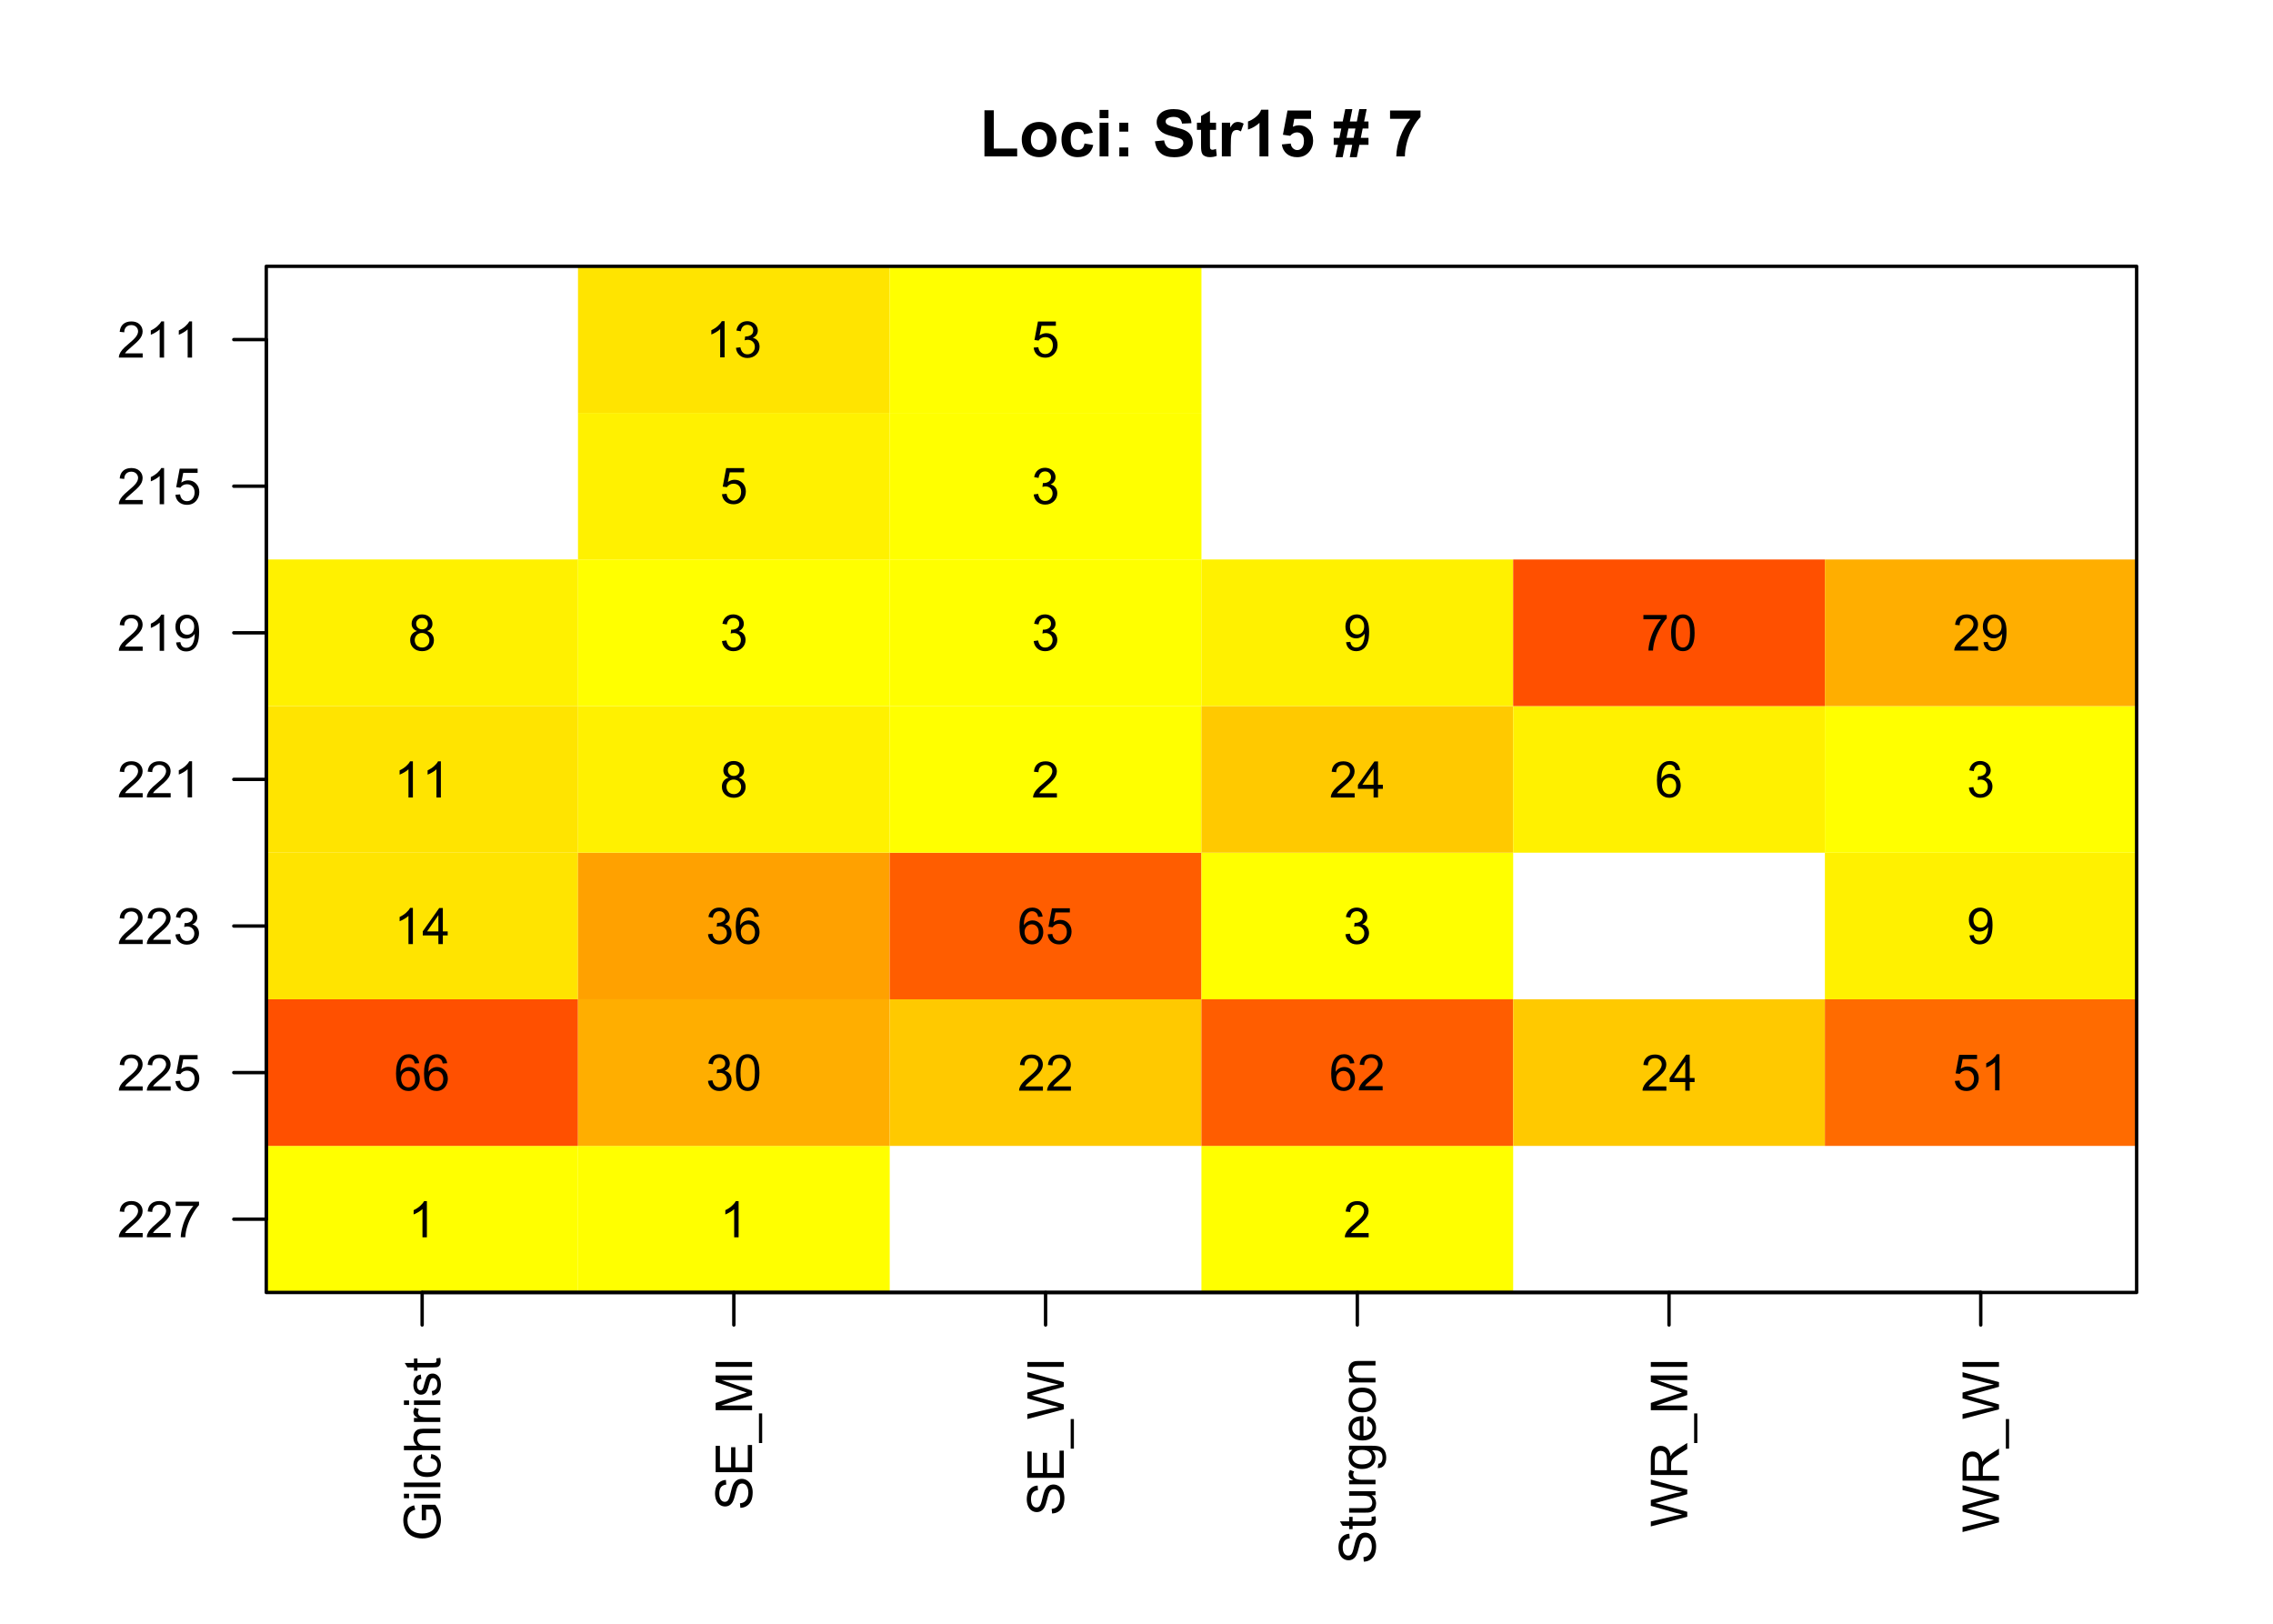 <?xml version="1.0" encoding="UTF-8"?>
<svg xmlns="http://www.w3.org/2000/svg" xmlns:xlink="http://www.w3.org/1999/xlink" width="504pt" height="360pt" viewBox="0 0 504 360" version="1.1">
<defs>
<g>
<symbol overflow="visible" id="glyph0-0">
<path style="stroke:none;" d="M 1.801 0 L 1.801 -9 L 9 -9 L 9 0 Z M 2.023 -0.227 L 8.773 -0.227 L 8.773 -8.773 L 2.023 -8.773 Z M 2.023 -0.227 "/>
</symbol>
<symbol overflow="visible" id="glyph0-1">
<path style="stroke:none;" d="M 1.105 0 L 1.105 -10.223 L 3.184 -10.223 L 3.184 -1.738 L 8.359 -1.738 L 8.359 0 Z M 1.105 0 "/>
</symbol>
<symbol overflow="visible" id="glyph0-2">
<path style="stroke:none;" d="M 0.578 -3.84 C 0.574 -4.492 0.734 -5.129 1.062 -5.742 C 1.383 -6.355 1.84 -6.824 2.434 -7.148 C 3.023 -7.473 3.688 -7.633 4.422 -7.637 C 5.551 -7.633 6.477 -7.266 7.199 -6.535 C 7.918 -5.797 8.277 -4.871 8.281 -3.754 C 8.277 -2.621 7.914 -1.684 7.188 -0.945 C 6.457 -0.203 5.539 0.164 4.438 0.168 C 3.75 0.164 3.098 0.012 2.477 -0.293 C 1.855 -0.602 1.383 -1.055 1.062 -1.652 C 0.734 -2.25 0.574 -2.977 0.578 -3.84 Z M 2.602 -3.734 C 2.602 -2.988 2.777 -2.422 3.129 -2.031 C 3.48 -1.637 3.914 -1.441 4.43 -1.441 C 4.945 -1.441 5.375 -1.637 5.727 -2.031 C 6.07 -2.422 6.246 -2.992 6.25 -3.746 C 6.246 -4.473 6.07 -5.035 5.727 -5.434 C 5.375 -5.824 4.945 -6.023 4.43 -6.027 C 3.914 -6.023 3.48 -5.824 3.129 -5.434 C 2.777 -5.035 2.602 -4.469 2.602 -3.734 Z M 2.602 -3.734 "/>
</symbol>
<symbol overflow="visible" id="glyph0-3">
<path style="stroke:none;" d="M 7.543 -5.258 L 5.598 -4.906 C 5.527 -5.293 5.379 -5.586 5.148 -5.785 C 4.914 -5.98 4.613 -6.082 4.246 -6.082 C 3.75 -6.082 3.355 -5.91 3.066 -5.57 C 2.77 -5.23 2.625 -4.664 2.629 -3.867 C 2.625 -2.98 2.773 -2.352 3.074 -1.988 C 3.371 -1.621 3.77 -1.441 4.273 -1.441 C 4.645 -1.441 4.953 -1.547 5.195 -1.762 C 5.434 -1.973 5.602 -2.34 5.703 -2.863 L 7.645 -2.531 C 7.438 -1.641 7.051 -0.965 6.48 -0.512 C 5.91 -0.059 5.145 0.164 4.184 0.168 C 3.09 0.164 2.219 -0.176 1.57 -0.863 C 0.922 -1.551 0.598 -2.508 0.598 -3.727 C 0.598 -4.957 0.922 -5.914 1.574 -6.605 C 2.223 -7.289 3.105 -7.633 4.219 -7.637 C 5.125 -7.633 5.848 -7.438 6.387 -7.047 C 6.922 -6.652 7.305 -6.055 7.543 -5.258 Z M 7.543 -5.258 "/>
</symbol>
<symbol overflow="visible" id="glyph0-4">
<path style="stroke:none;" d="M 1.035 -8.48 L 1.035 -10.309 L 3.008 -10.309 L 3.008 -8.48 Z M 1.035 0 L 1.035 -7.469 L 3.008 -7.469 L 3.008 0 Z M 1.035 0 "/>
</symbol>
<symbol overflow="visible" id="glyph0-5">
<path style="stroke:none;" d="M 1.414 -5.492 L 1.414 -7.469 L 3.391 -7.469 L 3.391 -5.492 Z M 1.414 0 L 1.414 -1.977 L 3.391 -1.977 L 3.391 0 Z M 1.414 0 "/>
</symbol>
<symbol overflow="visible" id="glyph0-6">
<path style="stroke:none;" d=""/>
</symbol>
<symbol overflow="visible" id="glyph0-7">
<path style="stroke:none;" d="M 0.52 -3.355 L 2.547 -3.551 C 2.664 -2.871 2.91 -2.371 3.285 -2.051 C 3.656 -1.73 4.16 -1.57 4.797 -1.574 C 5.465 -1.57 5.969 -1.711 6.309 -2 C 6.648 -2.281 6.82 -2.613 6.82 -2.996 C 6.82 -3.234 6.746 -3.441 6.605 -3.617 C 6.457 -3.785 6.207 -3.934 5.855 -4.062 C 5.609 -4.145 5.055 -4.297 4.191 -4.516 C 3.07 -4.789 2.289 -5.129 1.844 -5.535 C 1.207 -6.098 0.891 -6.789 0.895 -7.609 C 0.891 -8.129 1.039 -8.617 1.34 -9.078 C 1.633 -9.531 2.062 -9.883 2.625 -10.125 C 3.184 -10.363 3.859 -10.48 4.656 -10.484 C 5.945 -10.48 6.918 -10.199 7.574 -9.633 C 8.227 -9.062 8.57 -8.305 8.605 -7.363 L 6.523 -7.27 C 6.43 -7.797 6.238 -8.18 5.949 -8.414 C 5.652 -8.645 5.215 -8.758 4.633 -8.762 C 4.027 -8.758 3.555 -8.633 3.215 -8.387 C 2.992 -8.223 2.883 -8.012 2.883 -7.75 C 2.883 -7.504 2.984 -7.293 3.191 -7.121 C 3.453 -6.898 4.09 -6.672 5.105 -6.434 C 6.113 -6.191 6.863 -5.941 7.352 -5.691 C 7.832 -5.434 8.211 -5.086 8.488 -4.645 C 8.762 -4.199 8.898 -3.652 8.902 -3.004 C 8.898 -2.41 8.734 -1.855 8.41 -1.344 C 8.078 -0.824 7.613 -0.441 7.016 -0.191 C 6.414 0.059 5.668 0.18 4.773 0.184 C 3.469 0.18 2.469 -0.117 1.77 -0.719 C 1.07 -1.32 0.652 -2.199 0.52 -3.355 Z M 0.52 -3.355 "/>
</symbol>
<symbol overflow="visible" id="glyph0-8">
<path style="stroke:none;" d="M 4.457 -7.469 L 4.457 -5.891 L 3.109 -5.891 L 3.109 -2.883 C 3.105 -2.273 3.117 -1.918 3.145 -1.816 C 3.168 -1.715 3.227 -1.629 3.32 -1.566 C 3.41 -1.496 3.523 -1.465 3.656 -1.469 C 3.836 -1.465 4.098 -1.527 4.449 -1.66 L 4.621 -0.125 C 4.156 0.07 3.637 0.164 3.059 0.168 C 2.699 0.164 2.375 0.105 2.094 -0.012 C 1.805 -0.129 1.598 -0.281 1.465 -0.473 C 1.332 -0.66 1.238 -0.918 1.188 -1.246 C 1.145 -1.473 1.125 -1.938 1.125 -2.637 L 1.125 -5.891 L 0.219 -5.891 L 0.219 -7.469 L 1.125 -7.469 L 1.125 -8.949 L 3.109 -10.105 L 3.109 -7.469 Z M 4.457 -7.469 "/>
</symbol>
<symbol overflow="visible" id="glyph0-9">
<path style="stroke:none;" d="M 2.926 0 L 0.949 0 L 0.949 -7.469 L 2.785 -7.469 L 2.785 -6.406 C 3.094 -6.902 3.375 -7.234 3.629 -7.395 C 3.879 -7.555 4.164 -7.633 4.484 -7.637 C 4.93 -7.633 5.363 -7.508 5.785 -7.262 L 5.176 -5.539 C 4.84 -5.75 4.531 -5.859 4.246 -5.863 C 3.969 -5.859 3.734 -5.781 3.543 -5.633 C 3.348 -5.477 3.195 -5.203 3.09 -4.809 C 2.977 -4.406 2.922 -3.57 2.926 -2.305 Z M 2.926 0 "/>
</symbol>
<symbol overflow="visible" id="glyph0-10">
<path style="stroke:none;" d="M 5.668 0 L 3.691 0 L 3.691 -7.445 C 2.969 -6.77 2.117 -6.27 1.141 -5.949 L 1.141 -7.742 C 1.652 -7.906 2.211 -8.227 2.82 -8.699 C 3.422 -9.168 3.836 -9.719 4.062 -10.352 L 5.668 -10.352 Z M 5.668 0 "/>
</symbol>
<symbol overflow="visible" id="glyph0-11">
<path style="stroke:none;" d="M 0.641 -2.652 L 2.609 -2.855 C 2.66 -2.406 2.828 -2.055 3.105 -1.797 C 3.383 -1.535 3.699 -1.406 4.062 -1.406 C 4.473 -1.406 4.824 -1.57 5.109 -1.906 C 5.395 -2.238 5.535 -2.746 5.539 -3.426 C 5.535 -4.055 5.395 -4.527 5.113 -4.848 C 4.828 -5.16 4.461 -5.32 4.008 -5.324 C 3.438 -5.32 2.926 -5.07 2.48 -4.57 L 0.879 -4.801 L 1.891 -10.168 L 7.117 -10.168 L 7.117 -8.316 L 3.391 -8.316 L 3.078 -6.566 C 3.516 -6.785 3.969 -6.895 4.43 -6.898 C 5.305 -6.895 6.047 -6.578 6.66 -5.941 C 7.266 -5.301 7.57 -4.473 7.574 -3.461 C 7.57 -2.609 7.324 -1.852 6.836 -1.188 C 6.16 -0.277 5.23 0.176 4.043 0.176 C 3.09 0.176 2.312 -0.078 1.715 -0.59 C 1.113 -1.098 0.754 -1.785 0.641 -2.652 Z M 0.641 -2.652 "/>
</symbol>
<symbol overflow="visible" id="glyph0-12">
<path style="stroke:none;" d="M 1.082 -2.566 L 0.125 -2.566 L 0.125 -4.113 L 1.391 -4.113 L 1.812 -6.188 L 0.125 -6.188 L 0.125 -7.742 L 2.129 -7.742 L 2.688 -10.484 L 4.262 -10.484 L 3.707 -7.742 L 5.258 -7.742 L 5.801 -10.484 L 7.434 -10.484 L 6.871 -7.742 L 7.84 -7.742 L 7.84 -6.188 L 6.555 -6.188 L 6.133 -4.113 L 7.84 -4.113 L 7.84 -2.566 L 5.816 -2.566 L 5.258 0.176 L 3.691 0.176 L 4.234 -2.566 L 2.672 -2.566 L 2.117 0.176 L 0.527 0.176 Z M 3.395 -6.188 L 2.98 -4.113 L 4.543 -4.113 L 4.949 -6.188 Z M 3.395 -6.188 "/>
</symbol>
<symbol overflow="visible" id="glyph0-13">
<path style="stroke:none;" d="M 0.613 -8.332 L 0.613 -10.168 L 7.367 -10.168 L 7.367 -8.734 C 6.805 -8.184 6.238 -7.395 5.664 -6.371 C 5.086 -5.34 4.648 -4.25 4.348 -3.098 C 4.043 -1.938 3.895 -0.906 3.902 0 L 1.996 0 C 2.027 -1.422 2.32 -2.875 2.879 -4.359 C 3.43 -5.84 4.172 -7.164 5.105 -8.332 Z M 0.613 -8.332 "/>
</symbol>
<symbol overflow="visible" id="glyph1-0">
<path style="stroke:none;" d="M 0 -1.41 L -7.051 -1.41 L -7.051 -7.051 L 0 -7.051 Z M -0.176 -1.586 L -0.176 -6.875 L -6.875 -6.875 L -6.875 -1.586 Z M -0.176 -1.586 "/>
</symbol>
<symbol overflow="visible" id="glyph1-1">
<path style="stroke:none;" d="M -3.168 -4.648 L -4.113 -4.648 L -4.121 -8.07 L -1.125 -8.07 C -0.703 -7.539 -0.387 -6.996 -0.18 -6.441 C 0.031 -5.879 0.133 -5.309 0.137 -4.727 C 0.133 -3.93 -0.031 -3.207 -0.371 -2.562 C -0.707 -1.91 -1.199 -1.422 -1.844 -1.094 C -2.484 -0.762 -3.203 -0.598 -4 -0.602 C -4.781 -0.598 -5.516 -0.762 -6.199 -1.094 C -6.879 -1.418 -7.383 -1.891 -7.715 -2.512 C -8.043 -3.125 -8.207 -3.836 -8.211 -4.645 C -8.207 -5.227 -8.113 -5.754 -7.926 -6.227 C -7.734 -6.695 -7.473 -7.066 -7.137 -7.336 C -6.801 -7.602 -6.359 -7.805 -5.816 -7.949 L -5.551 -6.984 C -5.957 -6.859 -6.281 -6.707 -6.52 -6.531 C -6.754 -6.348 -6.941 -6.09 -7.086 -5.762 C -7.223 -5.426 -7.293 -5.055 -7.297 -4.648 C -7.293 -4.156 -7.219 -3.734 -7.074 -3.383 C -6.922 -3.023 -6.727 -2.738 -6.488 -2.52 C -6.242 -2.301 -5.977 -2.129 -5.691 -2.012 C -5.188 -1.801 -4.648 -1.699 -4.066 -1.703 C -3.344 -1.699 -2.738 -1.824 -2.258 -2.074 C -1.77 -2.32 -1.41 -2.68 -1.176 -3.156 C -0.938 -3.629 -0.82 -4.133 -0.824 -4.664 C -0.82 -5.125 -0.91 -5.574 -1.09 -6.02 C -1.27 -6.457 -1.461 -6.793 -1.664 -7.023 L -3.168 -7.023 Z M -3.168 -4.648 "/>
</symbol>
<symbol overflow="visible" id="glyph1-2">
<path style="stroke:none;" d="M -6.934 -0.75 L -8.074 -0.75 L -8.074 -1.742 L -6.934 -1.742 Z M 0 -0.75 L -5.848 -0.75 L -5.848 -1.742 L 0 -1.742 Z M 0 -0.75 "/>
</symbol>
<symbol overflow="visible" id="glyph1-3">
<path style="stroke:none;" d="M 0 -0.723 L -8.074 -0.723 L -8.074 -1.715 L 0 -1.715 Z M 0 -0.723 "/>
</symbol>
<symbol overflow="visible" id="glyph1-4">
<path style="stroke:none;" d="M -2.141 -4.559 L -2.016 -5.535 C -1.344 -5.426 -0.816 -5.152 -0.438 -4.715 C -0.059 -4.273 0.129 -3.734 0.133 -3.102 C 0.129 -2.297 -0.129 -1.652 -0.652 -1.168 C -1.172 -0.68 -1.922 -0.438 -2.902 -0.441 C -3.531 -0.438 -4.086 -0.543 -4.559 -0.754 C -5.031 -0.961 -5.387 -1.281 -5.625 -1.711 C -5.859 -2.137 -5.977 -2.602 -5.98 -3.105 C -5.977 -3.738 -5.816 -4.258 -5.5 -4.664 C -5.176 -5.066 -4.719 -5.324 -4.133 -5.441 L -3.98 -4.477 C -4.371 -4.383 -4.668 -4.219 -4.867 -3.988 C -5.066 -3.754 -5.168 -3.473 -5.168 -3.145 C -5.168 -2.641 -4.988 -2.234 -4.629 -1.926 C -4.27 -1.613 -3.703 -1.457 -2.93 -1.461 C -2.141 -1.457 -1.566 -1.609 -1.215 -1.91 C -0.855 -2.211 -0.68 -2.602 -0.684 -3.09 C -0.68 -3.473 -0.797 -3.797 -1.039 -4.062 C -1.273 -4.32 -1.641 -4.488 -2.141 -4.559 Z M -2.141 -4.559 "/>
</symbol>
<symbol overflow="visible" id="glyph1-5">
<path style="stroke:none;" d="M 0 -0.742 L -8.074 -0.742 L -8.074 -1.734 L -5.176 -1.734 C -5.707 -2.195 -5.977 -2.777 -5.98 -3.488 C -5.977 -3.918 -5.891 -4.293 -5.723 -4.613 C -5.551 -4.93 -5.316 -5.16 -5.016 -5.301 C -4.715 -5.438 -4.277 -5.508 -3.707 -5.508 L 0 -5.508 L 0 -4.516 L -3.707 -4.516 C -4.199 -4.512 -4.559 -4.402 -4.789 -4.191 C -5.012 -3.973 -5.125 -3.672 -5.129 -3.281 C -5.125 -2.988 -5.051 -2.711 -4.898 -2.453 C -4.746 -2.191 -4.539 -2.008 -4.277 -1.898 C -4.016 -1.789 -3.656 -1.734 -3.199 -1.734 L 0 -1.734 Z M 0 -0.742 "/>
</symbol>
<symbol overflow="visible" id="glyph1-6">
<path style="stroke:none;" d="M 0 -0.734 L -5.848 -0.734 L -5.848 -1.625 L -4.961 -1.625 C -5.375 -1.848 -5.648 -2.059 -5.781 -2.254 C -5.91 -2.445 -5.977 -2.656 -5.98 -2.891 C -5.977 -3.223 -5.871 -3.562 -5.66 -3.91 L -4.742 -3.57 C -4.883 -3.324 -4.957 -3.082 -4.957 -2.844 C -4.957 -2.621 -4.891 -2.426 -4.762 -2.258 C -4.629 -2.082 -4.449 -1.961 -4.219 -1.891 C -3.867 -1.777 -3.48 -1.723 -3.062 -1.723 L 0 -1.723 Z M 0 -0.734 "/>
</symbol>
<symbol overflow="visible" id="glyph1-7">
<path style="stroke:none;" d="M -1.746 -0.348 L -1.898 -1.328 C -1.508 -1.379 -1.207 -1.531 -0.996 -1.785 C -0.785 -2.035 -0.68 -2.387 -0.684 -2.844 C -0.68 -3.293 -0.773 -3.633 -0.961 -3.855 C -1.145 -4.074 -1.359 -4.184 -1.613 -4.188 C -1.832 -4.184 -2.008 -4.086 -2.141 -3.895 C -2.227 -3.758 -2.34 -3.418 -2.477 -2.879 C -2.66 -2.148 -2.82 -1.645 -2.953 -1.367 C -3.086 -1.086 -3.27 -0.875 -3.512 -0.73 C -3.746 -0.582 -4.008 -0.508 -4.297 -0.512 C -4.555 -0.508 -4.797 -0.57 -5.02 -0.691 C -5.242 -0.809 -5.426 -0.969 -5.574 -1.18 C -5.684 -1.328 -5.781 -1.539 -5.863 -1.809 C -5.938 -2.07 -5.977 -2.355 -5.98 -2.664 C -5.977 -3.121 -5.91 -3.523 -5.781 -3.875 C -5.648 -4.219 -5.469 -4.477 -5.246 -4.641 C -5.016 -4.805 -4.715 -4.918 -4.34 -4.984 L -4.207 -4.016 C -4.508 -3.969 -4.742 -3.844 -4.914 -3.633 C -5.082 -3.422 -5.168 -3.121 -5.168 -2.738 C -5.168 -2.277 -5.09 -1.953 -4.941 -1.762 C -4.785 -1.562 -4.609 -1.465 -4.41 -1.469 C -4.281 -1.465 -4.168 -1.504 -4.066 -1.59 C -3.957 -1.668 -3.867 -1.797 -3.801 -1.973 C -3.762 -2.07 -3.676 -2.363 -3.547 -2.848 C -3.355 -3.547 -3.203 -4.035 -3.086 -4.312 C -2.965 -4.59 -2.793 -4.805 -2.566 -4.965 C -2.34 -5.121 -2.055 -5.203 -1.719 -5.203 C -1.383 -5.203 -1.074 -5.105 -0.785 -4.914 C -0.492 -4.719 -0.266 -4.441 -0.105 -4.078 C 0.051 -3.715 0.129 -3.305 0.133 -2.848 C 0.129 -2.086 -0.027 -1.504 -0.34 -1.109 C -0.656 -0.707 -1.125 -0.453 -1.746 -0.348 Z M -1.746 -0.348 "/>
</symbol>
<symbol overflow="visible" id="glyph1-8">
<path style="stroke:none;" d="M -0.887 -2.906 L -0.012 -3.051 C 0.047 -2.77 0.074 -2.52 0.078 -2.301 C 0.074 -1.938 0.02 -1.66 -0.094 -1.465 C -0.207 -1.266 -0.355 -1.125 -0.543 -1.047 C -0.727 -0.965 -1.117 -0.926 -1.715 -0.926 L -5.078 -0.926 L -5.078 -0.199 L -5.848 -0.199 L -5.848 -0.926 L -7.297 -0.926 L -7.895 -1.91 L -5.848 -1.91 L -5.848 -2.906 L -5.078 -2.906 L -5.078 -1.91 L -1.656 -1.91 C -1.371 -1.91 -1.191 -1.926 -1.113 -1.961 C -1.031 -1.996 -0.965 -2.055 -0.918 -2.133 C -0.867 -2.211 -0.844 -2.324 -0.848 -2.473 C -0.844 -2.582 -0.855 -2.727 -0.887 -2.906 Z M -0.887 -2.906 "/>
</symbol>
<symbol overflow="visible" id="glyph1-9">
<path style="stroke:none;" d="M -2.594 -0.508 L -2.684 -1.516 C -2.277 -1.559 -1.945 -1.668 -1.688 -1.848 C -1.43 -2.02 -1.219 -2.293 -1.059 -2.66 C -0.898 -3.027 -0.82 -3.438 -0.82 -3.898 C -0.82 -4.305 -0.879 -4.664 -1 -4.977 C -1.121 -5.285 -1.289 -5.52 -1.5 -5.676 C -1.711 -5.828 -1.941 -5.906 -2.191 -5.906 C -2.441 -5.906 -2.66 -5.832 -2.855 -5.684 C -3.043 -5.535 -3.203 -5.293 -3.332 -4.957 C -3.414 -4.738 -3.543 -4.258 -3.723 -3.52 C -3.898 -2.773 -4.07 -2.254 -4.23 -1.961 C -4.43 -1.574 -4.68 -1.285 -4.98 -1.098 C -5.277 -0.906 -5.613 -0.812 -5.988 -0.816 C -6.395 -0.812 -6.773 -0.93 -7.129 -1.16 C -7.48 -1.391 -7.75 -1.727 -7.934 -2.176 C -8.117 -2.617 -8.207 -3.113 -8.211 -3.656 C -8.207 -4.254 -8.113 -4.781 -7.922 -5.238 C -7.727 -5.695 -7.441 -6.047 -7.07 -6.293 C -6.695 -6.539 -6.273 -6.672 -5.801 -6.691 L -5.723 -5.668 C -6.23 -5.609 -6.617 -5.426 -6.879 -5.109 C -7.137 -4.789 -7.266 -4.32 -7.27 -3.703 C -7.266 -3.055 -7.148 -2.582 -6.914 -2.285 C -6.676 -1.988 -6.391 -1.84 -6.059 -1.844 C -5.77 -1.84 -5.531 -1.945 -5.344 -2.16 C -5.156 -2.363 -4.961 -2.898 -4.766 -3.77 C -4.566 -4.637 -4.398 -5.234 -4.254 -5.559 C -4.035 -6.023 -3.758 -6.371 -3.426 -6.598 C -3.094 -6.82 -2.711 -6.93 -2.281 -6.934 C -1.848 -6.93 -1.445 -6.809 -1.066 -6.562 C -0.684 -6.316 -0.387 -5.961 -0.18 -5.504 C 0.031 -5.039 0.133 -4.523 0.137 -3.949 C 0.133 -3.215 0.031 -2.602 -0.18 -2.109 C -0.391 -1.617 -0.711 -1.23 -1.141 -0.949 C -1.566 -0.668 -2.051 -0.52 -2.594 -0.508 Z M -2.594 -0.508 "/>
</symbol>
<symbol overflow="visible" id="glyph1-10">
<path style="stroke:none;" d="M 0 -0.891 L -8.074 -0.891 L -8.074 -6.73 L -7.121 -6.73 L -7.121 -1.961 L -4.648 -1.961 L -4.648 -6.426 L -3.703 -6.426 L -3.703 -1.961 L -0.953 -1.961 L -0.953 -6.918 L 0 -6.918 Z M 0 -0.891 "/>
</symbol>
<symbol overflow="visible" id="glyph1-11">
<path style="stroke:none;" d="M 2.242 0.172 L 1.527 0.172 L 1.527 -6.398 L 2.242 -6.398 Z M 2.242 0.172 "/>
</symbol>
<symbol overflow="visible" id="glyph1-12">
<path style="stroke:none;" d="M 0 -0.836 L -8.074 -0.836 L -8.074 -2.445 L -2.355 -4.355 C -1.824 -4.527 -1.426 -4.656 -1.164 -4.742 C -1.453 -4.828 -1.883 -4.973 -2.457 -5.172 L -8.074 -7.105 L -8.074 -8.543 L 0 -8.543 L 0 -7.512 L -6.758 -7.512 L 0 -5.168 L 0 -4.203 L -6.875 -1.867 L 0 -1.867 Z M 0 -0.836 "/>
</symbol>
<symbol overflow="visible" id="glyph1-13">
<path style="stroke:none;" d="M 0 -1.051 L -8.074 -1.051 L -8.074 -2.121 L 0 -2.121 Z M 0 -1.051 "/>
</symbol>
<symbol overflow="visible" id="glyph1-14">
<path style="stroke:none;" d="M 0 -2.281 L -8.074 -0.137 L -8.074 -1.234 L -2.781 -2.461 C -2.223 -2.594 -1.672 -2.707 -1.129 -2.805 C -1.988 -3.008 -2.484 -3.129 -2.621 -3.168 L -8.074 -4.703 L -8.074 -5.992 L -3.988 -7.148 C -2.973 -7.438 -2.02 -7.645 -1.129 -7.777 C -1.637 -7.875 -2.223 -8.012 -2.887 -8.18 L -8.074 -9.445 L -8.074 -10.52 L 0 -8.305 L 0 -7.277 L -6.152 -5.574 C -6.664 -5.426 -6.977 -5.344 -7.098 -5.32 C -6.723 -5.234 -6.41 -5.152 -6.152 -5.082 L 0 -3.371 Z M 0 -2.281 "/>
</symbol>
<symbol overflow="visible" id="glyph1-15">
<path style="stroke:none;" d="M 0 -4.578 L -0.859 -4.578 C -0.199 -4.117 0.129 -3.5 0.133 -2.723 C 0.129 -2.375 0.066 -2.051 -0.066 -1.754 C -0.195 -1.449 -0.363 -1.227 -0.562 -1.086 C -0.762 -0.938 -1.008 -0.836 -1.301 -0.781 C -1.492 -0.738 -1.801 -0.719 -2.227 -0.723 L -5.848 -0.723 L -5.848 -1.715 L -2.605 -1.715 C -2.086 -1.711 -1.738 -1.73 -1.559 -1.773 C -1.297 -1.832 -1.09 -1.965 -0.945 -2.168 C -0.793 -2.371 -0.719 -2.621 -0.723 -2.918 C -0.719 -3.215 -0.797 -3.492 -0.949 -3.758 C -1.102 -4.016 -1.309 -4.199 -1.57 -4.309 C -1.832 -4.414 -2.211 -4.469 -2.715 -4.473 L -5.848 -4.473 L -5.848 -5.465 L 0 -5.465 Z M 0 -4.578 "/>
</symbol>
<symbol overflow="visible" id="glyph1-16">
<path style="stroke:none;" d="M 0.484 -0.562 L 0.629 -1.527 C 0.922 -1.562 1.141 -1.676 1.277 -1.863 C 1.461 -2.105 1.551 -2.441 1.555 -2.871 C 1.551 -3.328 1.461 -3.68 1.277 -3.934 C 1.094 -4.18 0.836 -4.348 0.508 -4.438 C 0.301 -4.484 -0.121 -4.512 -0.766 -4.512 C -0.254 -4.074 0 -3.531 0 -2.891 C 0 -2.082 -0.289 -1.461 -0.871 -1.023 C -1.449 -0.582 -2.145 -0.363 -2.957 -0.363 C -3.512 -0.363 -4.027 -0.461 -4.5 -0.664 C -4.973 -0.863 -5.336 -1.156 -5.594 -1.543 C -5.848 -1.926 -5.977 -2.379 -5.98 -2.898 C -5.977 -3.586 -5.699 -4.156 -5.145 -4.605 L -5.848 -4.605 L -5.848 -5.52 L -0.793 -5.52 C 0.121 -5.52 0.762 -5.426 1.145 -5.238 C 1.52 -5.051 1.82 -4.758 2.043 -4.359 C 2.262 -3.957 2.371 -3.461 2.375 -2.875 C 2.371 -2.176 2.215 -1.613 1.902 -1.184 C 1.586 -0.754 1.113 -0.547 0.484 -0.562 Z M -3.031 -1.383 C -2.258 -1.383 -1.699 -1.535 -1.348 -1.84 C -0.996 -2.145 -0.82 -2.523 -0.82 -2.984 C -0.82 -3.438 -0.992 -3.82 -1.344 -4.129 C -1.691 -4.438 -2.242 -4.594 -2.996 -4.594 C -3.707 -4.594 -4.246 -4.434 -4.613 -4.117 C -4.973 -3.797 -5.156 -3.414 -5.16 -2.969 C -5.156 -2.527 -4.977 -2.152 -4.621 -1.844 C -4.262 -1.535 -3.73 -1.383 -3.031 -1.383 Z M -3.031 -1.383 "/>
</symbol>
<symbol overflow="visible" id="glyph1-17">
<path style="stroke:none;" d="M -1.883 -4.746 L -1.758 -5.773 C -1.156 -5.609 -0.691 -5.312 -0.363 -4.875 C -0.035 -4.438 0.129 -3.879 0.133 -3.199 C 0.129 -2.344 -0.133 -1.664 -0.656 -1.164 C -1.184 -0.66 -1.922 -0.41 -2.875 -0.414 C -3.855 -0.41 -4.617 -0.664 -5.164 -1.172 C -5.703 -1.68 -5.977 -2.336 -5.98 -3.145 C -5.977 -3.922 -5.711 -4.559 -5.18 -5.059 C -4.648 -5.551 -3.898 -5.801 -2.938 -5.805 C -2.875 -5.801 -2.789 -5.801 -2.672 -5.801 L -2.672 -1.438 C -2.027 -1.469 -1.535 -1.652 -1.195 -1.98 C -0.852 -2.309 -0.68 -2.715 -0.684 -3.207 C -0.68 -3.566 -0.773 -3.879 -0.969 -4.137 C -1.156 -4.395 -1.461 -4.598 -1.883 -4.746 Z M -3.488 -1.492 L -3.488 -4.758 C -3.973 -4.711 -4.344 -4.586 -4.594 -4.383 C -4.977 -4.066 -5.168 -3.656 -5.168 -3.156 C -5.168 -2.699 -5.016 -2.316 -4.711 -2.008 C -4.406 -1.695 -3.996 -1.523 -3.488 -1.492 Z M -3.488 -1.492 "/>
</symbol>
<symbol overflow="visible" id="glyph1-18">
<path style="stroke:none;" d="M -2.926 -0.375 C -4.004 -0.375 -4.809 -0.676 -5.332 -1.277 C -5.762 -1.777 -5.977 -2.391 -5.98 -3.117 C -5.977 -3.922 -5.715 -4.578 -5.191 -5.09 C -4.664 -5.598 -3.934 -5.852 -3.008 -5.855 C -2.25 -5.852 -1.66 -5.738 -1.23 -5.516 C -0.797 -5.285 -0.461 -4.957 -0.223 -4.527 C 0.012 -4.094 0.129 -3.625 0.133 -3.117 C 0.129 -2.297 -0.129 -1.633 -0.652 -1.133 C -1.176 -0.625 -1.934 -0.375 -2.926 -0.375 Z M -2.926 -1.395 C -2.172 -1.395 -1.613 -1.555 -1.242 -1.883 C -0.867 -2.207 -0.68 -2.621 -0.684 -3.117 C -0.68 -3.609 -0.867 -4.016 -1.242 -4.344 C -1.617 -4.668 -2.188 -4.832 -2.957 -4.836 C -3.68 -4.832 -4.227 -4.668 -4.602 -4.344 C -4.969 -4.012 -5.156 -3.605 -5.16 -3.117 C -5.156 -2.621 -4.969 -2.207 -4.602 -1.883 C -4.227 -1.555 -3.668 -1.395 -2.926 -1.395 Z M -2.926 -1.395 "/>
</symbol>
<symbol overflow="visible" id="glyph1-19">
<path style="stroke:none;" d="M 0 -0.742 L -5.848 -0.742 L -5.848 -1.637 L -5.02 -1.637 C -5.656 -2.062 -5.977 -2.684 -5.98 -3.496 C -5.977 -3.848 -5.914 -4.172 -5.789 -4.469 C -5.664 -4.762 -5.496 -4.984 -5.293 -5.133 C -5.082 -5.281 -4.84 -5.383 -4.559 -5.441 C -4.375 -5.477 -4.055 -5.496 -3.598 -5.496 L 0 -5.496 L 0 -4.504 L -3.559 -4.504 C -3.957 -4.5 -4.262 -4.461 -4.465 -4.387 C -4.664 -4.309 -4.82 -4.172 -4.941 -3.977 C -5.059 -3.777 -5.121 -3.547 -5.121 -3.289 C -5.121 -2.863 -4.984 -2.5 -4.719 -2.195 C -4.445 -1.887 -3.938 -1.734 -3.195 -1.734 L 0 -1.734 Z M 0 -0.742 "/>
</symbol>
<symbol overflow="visible" id="glyph1-20">
<path style="stroke:none;" d="M 0 -0.887 L -8.074 -0.887 L -8.074 -4.469 C -8.074 -5.184 -8 -5.73 -7.855 -6.109 C -7.711 -6.48 -7.457 -6.781 -7.09 -7.008 C -6.723 -7.23 -6.316 -7.34 -5.871 -7.344 C -5.297 -7.34 -4.812 -7.156 -4.422 -6.785 C -4.027 -6.414 -3.777 -5.84 -3.672 -5.066 C -3.535 -5.348 -3.402 -5.562 -3.273 -5.711 C -2.984 -6.02 -2.625 -6.316 -2.199 -6.598 L 0 -8.004 L 0 -6.66 L -1.68 -5.59 C -2.16 -5.277 -2.531 -5.02 -2.793 -4.816 C -3.047 -4.613 -3.227 -4.434 -3.332 -4.277 C -3.434 -4.117 -3.504 -3.953 -3.547 -3.789 C -3.57 -3.668 -3.586 -3.469 -3.586 -3.195 L -3.586 -1.957 L 0 -1.957 Z M -4.512 -1.957 L -4.512 -4.254 C -4.512 -4.738 -4.559 -5.117 -4.66 -5.398 C -4.758 -5.672 -4.922 -5.883 -5.145 -6.027 C -5.367 -6.168 -5.609 -6.238 -5.871 -6.242 C -6.254 -6.238 -6.566 -6.102 -6.812 -5.824 C -7.059 -5.547 -7.184 -5.109 -7.184 -4.512 L -7.184 -1.957 Z M -4.512 -1.957 "/>
</symbol>
<symbol overflow="visible" id="glyph2-0">
<path style="stroke:none;" d="M 1.395 0 L 1.395 -6.977 L 6.977 -6.977 L 6.977 0 Z M 1.57 -0.176 L 6.801 -0.176 L 6.801 -6.801 L 1.57 -6.801 Z M 1.57 -0.176 "/>
</symbol>
<symbol overflow="visible" id="glyph2-1">
<path style="stroke:none;" d="M 5.617 -0.941 L 5.617 0 L 0.336 0 C 0.328 -0.234 0.367 -0.461 0.453 -0.68 C 0.582 -1.039 0.797 -1.391 1.098 -1.742 C 1.391 -2.086 1.82 -2.492 2.383 -2.953 C 3.246 -3.664 3.832 -4.227 4.141 -4.645 C 4.441 -5.059 4.594 -5.453 4.598 -5.824 C 4.594 -6.215 4.453 -6.543 4.18 -6.809 C 3.898 -7.074 3.539 -7.207 3.094 -7.211 C 2.621 -7.207 2.242 -7.066 1.961 -6.785 C 1.676 -6.5 1.531 -6.105 1.531 -5.605 L 0.523 -5.711 C 0.586 -6.461 0.848 -7.035 1.301 -7.43 C 1.75 -7.82 2.355 -8.016 3.117 -8.02 C 3.883 -8.016 4.488 -7.805 4.934 -7.383 C 5.379 -6.957 5.602 -6.43 5.605 -5.805 C 5.602 -5.48 5.535 -5.164 5.41 -4.859 C 5.277 -4.547 5.062 -4.223 4.758 -3.887 C 4.453 -3.543 3.949 -3.074 3.246 -2.48 C 2.656 -1.98 2.277 -1.645 2.113 -1.473 C 1.945 -1.293 1.809 -1.117 1.699 -0.941 Z M 5.617 -0.941 "/>
</symbol>
<symbol overflow="visible" id="glyph2-2">
<path style="stroke:none;" d="M 0.527 -6.941 L 0.527 -7.887 L 5.699 -7.887 L 5.699 -7.121 C 5.188 -6.574 4.684 -5.855 4.188 -4.961 C 3.684 -4.062 3.297 -3.141 3.031 -2.195 C 2.828 -1.527 2.703 -0.797 2.652 0 L 1.645 0 C 1.652 -0.625 1.777 -1.383 2.016 -2.277 C 2.25 -3.164 2.586 -4.023 3.031 -4.852 C 3.469 -5.68 3.941 -6.375 4.441 -6.941 Z M 0.527 -6.941 "/>
</symbol>
<symbol overflow="visible" id="glyph2-3">
<path style="stroke:none;" d="M 0.465 -2.094 L 1.492 -2.18 C 1.566 -1.676 1.742 -1.297 2.023 -1.047 C 2.297 -0.793 2.633 -0.668 3.031 -0.672 C 3.5 -0.668 3.898 -0.844 4.227 -1.203 C 4.551 -1.555 4.715 -2.027 4.719 -2.621 C 4.715 -3.176 4.559 -3.617 4.246 -3.945 C 3.93 -4.266 3.52 -4.43 3.012 -4.43 C 2.695 -4.43 2.41 -4.355 2.156 -4.215 C 1.902 -4.066 1.703 -3.883 1.559 -3.656 L 0.637 -3.777 L 1.41 -7.879 L 5.383 -7.879 L 5.383 -6.941 L 2.195 -6.941 L 1.766 -4.797 C 2.242 -5.129 2.746 -5.297 3.273 -5.297 C 3.969 -5.297 4.559 -5.055 5.039 -4.57 C 5.52 -4.086 5.758 -3.465 5.762 -2.707 C 5.758 -1.984 5.547 -1.359 5.129 -0.832 C 4.613 -0.188 3.914 0.133 3.031 0.137 C 2.301 0.133 1.707 -0.066 1.25 -0.473 C 0.789 -0.879 0.527 -1.418 0.465 -2.094 Z M 0.465 -2.094 "/>
</symbol>
<symbol overflow="visible" id="glyph2-4">
<path style="stroke:none;" d="M 0.469 -2.109 L 1.449 -2.238 C 1.559 -1.684 1.75 -1.281 2.023 -1.039 C 2.289 -0.789 2.621 -0.668 3.012 -0.672 C 3.473 -0.668 3.863 -0.828 4.184 -1.148 C 4.5 -1.469 4.656 -1.863 4.66 -2.336 C 4.656 -2.785 4.512 -3.156 4.219 -3.449 C 3.922 -3.742 3.547 -3.891 3.094 -3.891 C 2.906 -3.891 2.676 -3.852 2.402 -3.781 L 2.512 -4.645 C 2.574 -4.633 2.629 -4.629 2.672 -4.633 C 3.086 -4.629 3.461 -4.738 3.797 -4.957 C 4.133 -5.176 4.301 -5.512 4.301 -5.969 C 4.301 -6.324 4.176 -6.621 3.934 -6.859 C 3.688 -7.094 3.375 -7.211 2.992 -7.215 C 2.605 -7.211 2.285 -7.094 2.035 -6.855 C 1.777 -6.613 1.617 -6.254 1.547 -5.777 L 0.566 -5.949 C 0.684 -6.605 0.957 -7.117 1.383 -7.477 C 1.809 -7.836 2.336 -8.016 2.969 -8.02 C 3.402 -8.016 3.805 -7.922 4.172 -7.738 C 4.539 -7.551 4.82 -7.297 5.016 -6.973 C 5.211 -6.648 5.309 -6.305 5.309 -5.945 C 5.309 -5.598 5.215 -5.281 5.027 -5 C 4.84 -4.715 4.566 -4.492 4.207 -4.328 C 4.676 -4.215 5.039 -3.988 5.305 -3.648 C 5.562 -3.301 5.695 -2.871 5.699 -2.359 C 5.695 -1.66 5.441 -1.07 4.938 -0.586 C 4.426 -0.102 3.781 0.141 3.008 0.141 C 2.305 0.141 1.723 -0.066 1.262 -0.484 C 0.793 -0.902 0.531 -1.445 0.469 -2.109 Z M 0.469 -2.109 "/>
</symbol>
<symbol overflow="visible" id="glyph2-5">
<path style="stroke:none;" d="M 4.156 0 L 3.176 0 L 3.176 -6.25 C 2.941 -6.023 2.629 -5.797 2.246 -5.574 C 1.859 -5.348 1.516 -5.18 1.215 -5.066 L 1.215 -6.016 C 1.762 -6.27 2.242 -6.582 2.652 -6.953 C 3.062 -7.316 3.355 -7.672 3.527 -8.02 L 4.156 -8.02 Z M 4.156 0 "/>
</symbol>
<symbol overflow="visible" id="glyph2-6">
<path style="stroke:none;" d="M 0.609 -1.848 L 1.555 -1.934 C 1.629 -1.488 1.781 -1.164 2.008 -0.969 C 2.23 -0.766 2.52 -0.668 2.879 -0.672 C 3.176 -0.668 3.441 -0.738 3.668 -0.879 C 3.895 -1.016 4.078 -1.199 4.227 -1.43 C 4.367 -1.66 4.492 -1.969 4.594 -2.363 C 4.691 -2.754 4.738 -3.156 4.742 -3.562 C 4.738 -3.605 4.738 -3.672 4.734 -3.762 C 4.539 -3.449 4.27 -3.195 3.93 -3 C 3.59 -2.805 3.223 -2.707 2.828 -2.707 C 2.164 -2.707 1.605 -2.945 1.148 -3.426 C 0.691 -3.906 0.461 -4.539 0.465 -5.324 C 0.461 -6.133 0.699 -6.785 1.18 -7.277 C 1.652 -7.77 2.254 -8.016 2.977 -8.02 C 3.492 -8.016 3.965 -7.875 4.398 -7.602 C 4.828 -7.32 5.156 -6.922 5.379 -6.406 C 5.602 -5.883 5.711 -5.133 5.715 -4.156 C 5.711 -3.133 5.602 -2.32 5.383 -1.719 C 5.16 -1.109 4.832 -0.648 4.395 -0.336 C 3.957 -0.02 3.441 0.133 2.855 0.137 C 2.227 0.133 1.719 -0.035 1.324 -0.383 C 0.926 -0.727 0.688 -1.215 0.609 -1.848 Z M 4.625 -5.371 C 4.621 -5.934 4.473 -6.383 4.176 -6.715 C 3.875 -7.043 3.516 -7.207 3.094 -7.211 C 2.656 -7.207 2.277 -7.027 1.957 -6.676 C 1.633 -6.316 1.469 -5.855 1.473 -5.293 C 1.469 -4.777 1.621 -4.363 1.93 -4.051 C 2.234 -3.73 2.613 -3.574 3.066 -3.574 C 3.52 -3.574 3.895 -3.73 4.188 -4.051 C 4.477 -4.363 4.621 -4.805 4.625 -5.371 Z M 4.625 -5.371 "/>
</symbol>
<symbol overflow="visible" id="glyph2-7">
<path style="stroke:none;" d="M 5.555 -6.031 L 4.578 -5.957 C 4.484 -6.34 4.363 -6.621 4.207 -6.797 C 3.941 -7.074 3.613 -7.211 3.227 -7.215 C 2.91 -7.211 2.637 -7.125 2.402 -6.953 C 2.094 -6.727 1.848 -6.398 1.672 -5.969 C 1.492 -5.535 1.402 -4.918 1.395 -4.121 C 1.629 -4.477 1.918 -4.746 2.262 -4.922 C 2.602 -5.094 2.957 -5.18 3.336 -5.184 C 3.984 -5.18 4.543 -4.938 5.004 -4.461 C 5.465 -3.977 5.695 -3.355 5.695 -2.594 C 5.695 -2.09 5.586 -1.625 5.371 -1.195 C 5.152 -0.766 4.855 -0.434 4.48 -0.207 C 4.102 0.023 3.672 0.133 3.191 0.137 C 2.375 0.133 1.707 -0.164 1.191 -0.766 C 0.672 -1.363 0.414 -2.355 0.418 -3.738 C 0.414 -5.281 0.699 -6.402 1.273 -7.105 C 1.77 -7.711 2.441 -8.016 3.285 -8.02 C 3.914 -8.016 4.43 -7.84 4.832 -7.492 C 5.23 -7.137 5.473 -6.648 5.555 -6.031 Z M 1.547 -2.59 C 1.547 -2.25 1.617 -1.926 1.762 -1.617 C 1.902 -1.309 2.102 -1.074 2.363 -0.914 C 2.617 -0.75 2.891 -0.668 3.176 -0.672 C 3.59 -0.668 3.945 -0.836 4.242 -1.172 C 4.539 -1.504 4.688 -1.957 4.691 -2.535 C 4.688 -3.086 4.539 -3.52 4.25 -3.84 C 3.953 -4.152 3.586 -4.312 3.141 -4.316 C 2.695 -4.312 2.316 -4.152 2.008 -3.84 C 1.699 -3.52 1.547 -3.105 1.547 -2.59 Z M 1.547 -2.59 "/>
</symbol>
<symbol overflow="visible" id="glyph2-8">
<path style="stroke:none;" d="M 0.465 -3.941 C 0.461 -4.883 0.559 -5.641 0.754 -6.219 C 0.945 -6.793 1.234 -7.238 1.621 -7.551 C 2 -7.859 2.48 -8.016 3.066 -8.02 C 3.492 -8.016 3.871 -7.93 4.195 -7.762 C 4.516 -7.586 4.781 -7.336 4.996 -7.016 C 5.203 -6.688 5.367 -6.293 5.492 -5.828 C 5.609 -5.359 5.672 -4.73 5.672 -3.941 C 5.672 -3 5.574 -2.242 5.383 -1.668 C 5.188 -1.09 4.898 -0.645 4.52 -0.332 C 4.133 -0.02 3.648 0.133 3.066 0.137 C 2.293 0.133 1.691 -0.141 1.254 -0.691 C 0.727 -1.355 0.461 -2.438 0.465 -3.941 Z M 1.473 -3.941 C 1.469 -2.625 1.621 -1.75 1.93 -1.32 C 2.234 -0.883 2.613 -0.668 3.066 -0.672 C 3.512 -0.668 3.891 -0.887 4.203 -1.324 C 4.508 -1.758 4.664 -2.629 4.664 -3.941 C 4.664 -5.254 4.508 -6.129 4.203 -6.562 C 3.891 -6.992 3.512 -7.207 3.059 -7.211 C 2.605 -7.207 2.242 -7.016 1.977 -6.637 C 1.637 -6.148 1.469 -5.25 1.473 -3.941 Z M 1.473 -3.941 "/>
</symbol>
<symbol overflow="visible" id="glyph2-9">
<path style="stroke:none;" d="M 3.605 0 L 3.605 -1.914 L 0.141 -1.914 L 0.141 -2.812 L 3.789 -7.988 L 4.59 -7.988 L 4.59 -2.812 L 5.668 -2.812 L 5.668 -1.914 L 4.59 -1.914 L 4.59 0 Z M 3.605 -2.812 L 3.605 -6.414 L 1.105 -2.812 Z M 3.605 -2.812 "/>
</symbol>
<symbol overflow="visible" id="glyph2-10">
<path style="stroke:none;" d="M 1.973 -4.332 C 1.562 -4.477 1.262 -4.691 1.066 -4.969 C 0.871 -5.242 0.773 -5.57 0.773 -5.961 C 0.773 -6.539 0.98 -7.027 1.398 -7.426 C 1.816 -7.816 2.371 -8.016 3.066 -8.02 C 3.762 -8.016 4.324 -7.812 4.75 -7.41 C 5.176 -7.004 5.391 -6.512 5.391 -5.934 C 5.391 -5.562 5.293 -5.238 5.098 -4.965 C 4.902 -4.688 4.605 -4.477 4.211 -4.332 C 4.699 -4.168 5.074 -3.91 5.332 -3.559 C 5.586 -3.199 5.711 -2.777 5.715 -2.285 C 5.711 -1.598 5.469 -1.02 4.988 -0.559 C 4.504 -0.094 3.871 0.133 3.086 0.137 C 2.293 0.133 1.656 -0.098 1.176 -0.562 C 0.691 -1.031 0.449 -1.613 0.453 -2.309 C 0.449 -2.828 0.582 -3.262 0.848 -3.613 C 1.109 -3.961 1.484 -4.199 1.973 -4.332 Z M 1.777 -5.992 C 1.773 -5.613 1.895 -5.305 2.141 -5.066 C 2.383 -4.824 2.699 -4.703 3.09 -4.707 C 3.465 -4.703 3.777 -4.824 4.02 -5.062 C 4.262 -5.301 4.383 -5.594 4.383 -5.941 C 4.383 -6.301 4.258 -6.602 4.008 -6.848 C 3.758 -7.09 3.445 -7.211 3.078 -7.215 C 2.699 -7.211 2.391 -7.094 2.145 -6.855 C 1.898 -6.613 1.773 -6.324 1.777 -5.992 Z M 1.461 -2.305 C 1.457 -2.023 1.523 -1.754 1.66 -1.492 C 1.789 -1.23 1.988 -1.027 2.25 -0.887 C 2.512 -0.738 2.793 -0.668 3.094 -0.672 C 3.562 -0.668 3.949 -0.816 4.254 -1.121 C 4.559 -1.418 4.711 -1.805 4.715 -2.273 C 4.711 -2.742 4.555 -3.129 4.242 -3.441 C 3.926 -3.746 3.531 -3.902 3.062 -3.906 C 2.598 -3.902 2.215 -3.75 1.914 -3.449 C 1.609 -3.141 1.457 -2.758 1.461 -2.305 Z M 1.461 -2.305 "/>
</symbol>
</g>
<clipPath id="clip1">
  <path d="M 59.039 254 L 129 254 L 129 287 L 59.039 287 Z M 59.039 254 "/>
</clipPath>
<clipPath id="clip2">
  <path d="M 59.039 221 L 129 221 L 129 255 L 59.039 255 Z M 59.039 221 "/>
</clipPath>
<clipPath id="clip3">
  <path d="M 59.039 189 L 129 189 L 129 222 L 59.039 222 Z M 59.039 189 "/>
</clipPath>
<clipPath id="clip4">
  <path d="M 59.039 156 L 129 156 L 129 190 L 59.039 190 Z M 59.039 156 "/>
</clipPath>
<clipPath id="clip5">
  <path d="M 59.039 124 L 129 124 L 129 157 L 59.039 157 Z M 59.039 124 "/>
</clipPath>
<clipPath id="clip6">
  <path d="M 128 59.039 L 198 59.039 L 198 92 L 128 92 Z M 128 59.039 "/>
</clipPath>
<clipPath id="clip7">
  <path d="M 197 59.039 L 267 59.039 L 267 92 L 197 92 Z M 197 59.039 "/>
</clipPath>
</defs>
<g id="surface376">
<rect x="0" y="0" width="504" height="360" style="fill:rgb(100%,100%,100%);fill-opacity:1;stroke:none;"/>
<g style="fill:rgb(0%,0%,0%);fill-opacity:1;">
  <use xlink:href="#glyph0-1" x="217.18" y="34.676"/>
  <use xlink:href="#glyph0-2" x="225.976" y="34.676"/>
  <use xlink:href="#glyph0-3" x="234.772" y="34.676"/>
  <use xlink:href="#glyph0-4" x="242.78" y="34.676"/>
  <use xlink:href="#glyph0-5" x="246.781" y="34.676"/>
  <use xlink:href="#glyph0-6" x="251.577" y="34.676"/>
  <use xlink:href="#glyph0-7" x="255.577" y="34.676"/>
  <use xlink:href="#glyph0-8" x="265.182" y="34.676"/>
  <use xlink:href="#glyph0-9" x="269.977" y="34.676"/>
  <use xlink:href="#glyph0-10" x="275.581" y="34.676"/>
  <use xlink:href="#glyph0-11" x="283.59" y="34.676"/>
  <use xlink:href="#glyph0-6" x="291.598" y="34.676"/>
  <use xlink:href="#glyph0-12" x="295.599" y="34.676"/>
  <use xlink:href="#glyph0-6" x="303.608" y="34.676"/>
  <use xlink:href="#glyph0-13" x="307.609" y="34.676"/>
</g>
<g clip-path="url(#clip1)" clip-rule="nonzero">
<path style=" stroke:none;fill-rule:nonzero;fill:rgb(100%,100%,0%);fill-opacity:1;" d="M 59.039 286.559 L 128.16 286.559 L 128.16 254.055 L 59.039 254.055 Z M 59.039 286.559 "/>
</g>
<g clip-path="url(#clip2)" clip-rule="nonzero">
<path style=" stroke:none;fill-rule:nonzero;fill:rgb(100%,31.373%,0%);fill-opacity:1;" d="M 59.039 254.059 L 128.16 254.059 L 128.16 221.555 L 59.039 221.555 Z M 59.039 254.059 "/>
</g>
<g clip-path="url(#clip3)" clip-rule="nonzero">
<path style=" stroke:none;fill-rule:nonzero;fill:rgb(100%,89.412%,0%);fill-opacity:1;" d="M 59.039 221.555 L 128.16 221.555 L 128.16 189.051 L 59.039 189.051 Z M 59.039 221.555 "/>
</g>
<g clip-path="url(#clip4)" clip-rule="nonzero">
<path style=" stroke:none;fill-rule:nonzero;fill:rgb(100%,89.412%,0%);fill-opacity:1;" d="M 59.039 189.051 L 128.16 189.051 L 128.16 156.547 L 59.039 156.547 Z M 59.039 189.051 "/>
</g>
<g clip-path="url(#clip5)" clip-rule="nonzero">
<path style=" stroke:none;fill-rule:nonzero;fill:rgb(100%,94.51%,0%);fill-opacity:1;" d="M 59.039 156.547 L 128.16 156.547 L 128.16 124.043 L 59.039 124.043 Z M 59.039 156.547 "/>
</g>
<path style=" stroke:none;fill-rule:nonzero;fill:rgb(100%,100%,0%);fill-opacity:1;" d="M 128.16 286.559 L 197.281 286.559 L 197.281 254.055 L 128.16 254.055 Z M 128.16 286.559 "/>
<path style=" stroke:none;fill-rule:nonzero;fill:rgb(100%,68.235%,0%);fill-opacity:1;" d="M 128.16 254.059 L 197.281 254.059 L 197.281 221.555 L 128.16 221.555 Z M 128.16 254.059 "/>
<path style=" stroke:none;fill-rule:nonzero;fill:rgb(100%,63.137%,0%);fill-opacity:1;" d="M 128.16 221.555 L 197.281 221.555 L 197.281 189.051 L 128.16 189.051 Z M 128.16 221.555 "/>
<path style=" stroke:none;fill-rule:nonzero;fill:rgb(100%,94.51%,0%);fill-opacity:1;" d="M 128.16 189.051 L 197.281 189.051 L 197.281 156.547 L 128.16 156.547 Z M 128.16 189.051 "/>
<path style=" stroke:none;fill-rule:nonzero;fill:rgb(100%,100%,0%);fill-opacity:1;" d="M 128.16 156.547 L 197.281 156.547 L 197.281 124.043 L 128.16 124.043 Z M 128.16 156.547 "/>
<path style=" stroke:none;fill-rule:nonzero;fill:rgb(100%,94.51%,0%);fill-opacity:1;" d="M 128.16 124.047 L 197.281 124.047 L 197.281 91.543 L 128.16 91.543 Z M 128.16 124.047 "/>
<g clip-path="url(#clip6)" clip-rule="nonzero">
<path style=" stroke:none;fill-rule:nonzero;fill:rgb(100%,89.412%,0%);fill-opacity:1;" d="M 128.16 91.543 L 197.281 91.543 L 197.281 59.039 L 128.16 59.039 Z M 128.16 91.543 "/>
</g>
<path style=" stroke:none;fill-rule:nonzero;fill:rgb(100%,78.824%,0%);fill-opacity:1;" d="M 197.281 254.059 L 266.402 254.059 L 266.402 221.555 L 197.281 221.555 Z M 197.281 254.059 "/>
<path style=" stroke:none;fill-rule:nonzero;fill:rgb(100%,36.471%,0%);fill-opacity:1;" d="M 197.281 221.555 L 266.402 221.555 L 266.402 189.051 L 197.281 189.051 Z M 197.281 221.555 "/>
<path style=" stroke:none;fill-rule:nonzero;fill:rgb(100%,100%,0%);fill-opacity:1;" d="M 197.281 189.051 L 266.402 189.051 L 266.402 156.547 L 197.281 156.547 Z M 197.281 189.051 "/>
<path style=" stroke:none;fill-rule:nonzero;fill:rgb(100%,100%,0%);fill-opacity:1;" d="M 197.281 156.547 L 266.402 156.547 L 266.402 124.043 L 197.281 124.043 Z M 197.281 156.547 "/>
<path style=" stroke:none;fill-rule:nonzero;fill:rgb(100%,100%,0%);fill-opacity:1;" d="M 197.281 124.047 L 266.402 124.047 L 266.402 91.543 L 197.281 91.543 Z M 197.281 124.047 "/>
<g clip-path="url(#clip7)" clip-rule="nonzero">
<path style=" stroke:none;fill-rule:nonzero;fill:rgb(100%,100%,0%);fill-opacity:1;" d="M 197.281 91.543 L 266.402 91.543 L 266.402 59.039 L 197.281 59.039 Z M 197.281 91.543 "/>
</g>
<path style=" stroke:none;fill-rule:nonzero;fill:rgb(100%,100%,0%);fill-opacity:1;" d="M 266.398 286.559 L 335.52 286.559 L 335.52 254.055 L 266.398 254.055 Z M 266.398 286.559 "/>
<path style=" stroke:none;fill-rule:nonzero;fill:rgb(100%,36.471%,0%);fill-opacity:1;" d="M 266.398 254.059 L 335.52 254.059 L 335.52 221.555 L 266.398 221.555 Z M 266.398 254.059 "/>
<path style=" stroke:none;fill-rule:nonzero;fill:rgb(100%,100%,0%);fill-opacity:1;" d="M 266.398 221.555 L 335.52 221.555 L 335.52 189.051 L 266.398 189.051 Z M 266.398 221.555 "/>
<path style=" stroke:none;fill-rule:nonzero;fill:rgb(100%,78.824%,0%);fill-opacity:1;" d="M 266.398 189.051 L 335.52 189.051 L 335.52 156.547 L 266.398 156.547 Z M 266.398 189.051 "/>
<path style=" stroke:none;fill-rule:nonzero;fill:rgb(100%,94.51%,0%);fill-opacity:1;" d="M 266.398 156.547 L 335.52 156.547 L 335.52 124.043 L 266.398 124.043 Z M 266.398 156.547 "/>
<path style=" stroke:none;fill-rule:nonzero;fill:rgb(100%,78.824%,0%);fill-opacity:1;" d="M 335.52 254.059 L 404.641 254.059 L 404.641 221.555 L 335.52 221.555 Z M 335.52 254.059 "/>
<path style=" stroke:none;fill-rule:nonzero;fill:rgb(100%,94.51%,0%);fill-opacity:1;" d="M 335.52 189.051 L 404.641 189.051 L 404.641 156.547 L 335.52 156.547 Z M 335.52 189.051 "/>
<path style=" stroke:none;fill-rule:nonzero;fill:rgb(100%,31.373%,0%);fill-opacity:1;" d="M 335.52 156.547 L 404.641 156.547 L 404.641 124.043 L 335.52 124.043 Z M 335.52 156.547 "/>
<path style=" stroke:none;fill-rule:nonzero;fill:rgb(100%,41.961%,0%);fill-opacity:1;" d="M 404.641 254.059 L 473.762 254.059 L 473.762 221.555 L 404.641 221.555 Z M 404.641 254.059 "/>
<path style=" stroke:none;fill-rule:nonzero;fill:rgb(100%,94.51%,0%);fill-opacity:1;" d="M 404.641 221.555 L 473.762 221.555 L 473.762 189.051 L 404.641 189.051 Z M 404.641 221.555 "/>
<path style=" stroke:none;fill-rule:nonzero;fill:rgb(100%,100%,0%);fill-opacity:1;" d="M 404.641 189.051 L 473.762 189.051 L 473.762 156.547 L 404.641 156.547 Z M 404.641 189.051 "/>
<path style=" stroke:none;fill-rule:nonzero;fill:rgb(100%,68.235%,0%);fill-opacity:1;" d="M 404.641 156.547 L 473.762 156.547 L 473.762 124.043 L 404.641 124.043 Z M 404.641 156.547 "/>
<path style="fill:none;stroke-width:0.75;stroke-linecap:round;stroke-linejoin:round;stroke:rgb(0%,0%,0%);stroke-opacity:1;stroke-miterlimit:10;" d="M 93.602 286.559 L 439.199 286.559 "/>
<path style="fill:none;stroke-width:0.75;stroke-linecap:round;stroke-linejoin:round;stroke:rgb(0%,0%,0%);stroke-opacity:1;stroke-miterlimit:10;" d="M 93.602 286.559 L 93.602 293.762 "/>
<path style="fill:none;stroke-width:0.75;stroke-linecap:round;stroke-linejoin:round;stroke:rgb(0%,0%,0%);stroke-opacity:1;stroke-miterlimit:10;" d="M 162.719 286.559 L 162.719 293.762 "/>
<path style="fill:none;stroke-width:0.75;stroke-linecap:round;stroke-linejoin:round;stroke:rgb(0%,0%,0%);stroke-opacity:1;stroke-miterlimit:10;" d="M 231.84 286.559 L 231.84 293.762 "/>
<path style="fill:none;stroke-width:0.75;stroke-linecap:round;stroke-linejoin:round;stroke:rgb(0%,0%,0%);stroke-opacity:1;stroke-miterlimit:10;" d="M 300.961 286.559 L 300.961 293.762 "/>
<path style="fill:none;stroke-width:0.75;stroke-linecap:round;stroke-linejoin:round;stroke:rgb(0%,0%,0%);stroke-opacity:1;stroke-miterlimit:10;" d="M 370.078 286.559 L 370.078 293.762 "/>
<path style="fill:none;stroke-width:0.75;stroke-linecap:round;stroke-linejoin:round;stroke:rgb(0%,0%,0%);stroke-opacity:1;stroke-miterlimit:10;" d="M 439.199 286.559 L 439.199 293.762 "/>
<g style="fill:rgb(0%,0%,0%);fill-opacity:1;">
  <use xlink:href="#glyph1-1" x="97.637" y="341.695"/>
  <use xlink:href="#glyph1-2" x="97.637" y="332.921"/>
  <use xlink:href="#glyph1-3" x="97.637" y="330.415"/>
  <use xlink:href="#glyph1-4" x="97.637" y="327.909"/>
  <use xlink:href="#glyph1-5" x="97.637" y="322.269"/>
  <use xlink:href="#glyph1-6" x="97.637" y="315.996"/>
  <use xlink:href="#glyph1-2" x="97.637" y="312.24"/>
  <use xlink:href="#glyph1-7" x="97.637" y="309.733"/>
  <use xlink:href="#glyph1-8" x="97.637" y="304.093"/>
</g>
<g style="fill:rgb(0%,0%,0%);fill-opacity:1;">
  <use xlink:href="#glyph1-9" x="166.758" y="334.812"/>
  <use xlink:href="#glyph1-10" x="166.758" y="327.289"/>
  <use xlink:href="#glyph1-11" x="166.758" y="319.765"/>
  <use xlink:href="#glyph1-12" x="166.758" y="313.492"/>
  <use xlink:href="#glyph1-13" x="166.758" y="304.095"/>
</g>
<g style="fill:rgb(0%,0%,0%);fill-opacity:1;">
  <use xlink:href="#glyph1-9" x="235.879" y="336.062"/>
  <use xlink:href="#glyph1-10" x="235.879" y="328.539"/>
  <use xlink:href="#glyph1-11" x="235.879" y="321.015"/>
  <use xlink:href="#glyph1-14" x="235.879" y="314.742"/>
  <use xlink:href="#glyph1-13" x="235.879" y="304.095"/>
</g>
<g style="fill:rgb(0%,0%,0%);fill-opacity:1;">
  <use xlink:href="#glyph1-9" x="304.996" y="346.742"/>
  <use xlink:href="#glyph1-8" x="304.996" y="339.219"/>
  <use xlink:href="#glyph1-15" x="304.996" y="336.085"/>
  <use xlink:href="#glyph1-6" x="304.996" y="329.811"/>
  <use xlink:href="#glyph1-16" x="304.996" y="326.055"/>
  <use xlink:href="#glyph1-17" x="304.996" y="319.781"/>
  <use xlink:href="#glyph1-18" x="304.996" y="313.508"/>
  <use xlink:href="#glyph1-19" x="304.996" y="307.235"/>
</g>
<g style="fill:rgb(0%,0%,0%);fill-opacity:1;">
  <use xlink:href="#glyph1-14" x="374.117" y="338.559"/>
  <use xlink:href="#glyph1-20" x="374.117" y="327.912"/>
  <use xlink:href="#glyph1-11" x="374.117" y="319.766"/>
  <use xlink:href="#glyph1-12" x="374.117" y="313.493"/>
  <use xlink:href="#glyph1-13" x="374.117" y="304.096"/>
</g>
<g style="fill:rgb(0%,0%,0%);fill-opacity:1;">
  <use xlink:href="#glyph1-14" x="443.238" y="339.809"/>
  <use xlink:href="#glyph1-20" x="443.238" y="329.162"/>
  <use xlink:href="#glyph1-11" x="443.238" y="321.016"/>
  <use xlink:href="#glyph1-14" x="443.238" y="314.743"/>
  <use xlink:href="#glyph1-13" x="443.238" y="304.096"/>
</g>
<path style="fill:none;stroke-width:0.75;stroke-linecap:round;stroke-linejoin:round;stroke:rgb(0%,0%,0%);stroke-opacity:1;stroke-miterlimit:10;" d="M 59.039 270.309 L 59.039 75.293 "/>
<path style="fill:none;stroke-width:0.75;stroke-linecap:round;stroke-linejoin:round;stroke:rgb(0%,0%,0%);stroke-opacity:1;stroke-miterlimit:10;" d="M 59.039 270.309 L 51.84 270.309 "/>
<path style="fill:none;stroke-width:0.75;stroke-linecap:round;stroke-linejoin:round;stroke:rgb(0%,0%,0%);stroke-opacity:1;stroke-miterlimit:10;" d="M 59.039 237.805 L 51.84 237.805 "/>
<path style="fill:none;stroke-width:0.75;stroke-linecap:round;stroke-linejoin:round;stroke:rgb(0%,0%,0%);stroke-opacity:1;stroke-miterlimit:10;" d="M 59.039 205.305 L 51.84 205.305 "/>
<path style="fill:none;stroke-width:0.75;stroke-linecap:round;stroke-linejoin:round;stroke:rgb(0%,0%,0%);stroke-opacity:1;stroke-miterlimit:10;" d="M 59.039 172.801 L 51.84 172.801 "/>
<path style="fill:none;stroke-width:0.75;stroke-linecap:round;stroke-linejoin:round;stroke:rgb(0%,0%,0%);stroke-opacity:1;stroke-miterlimit:10;" d="M 59.039 140.297 L 51.84 140.297 "/>
<path style="fill:none;stroke-width:0.75;stroke-linecap:round;stroke-linejoin:round;stroke:rgb(0%,0%,0%);stroke-opacity:1;stroke-miterlimit:10;" d="M 59.039 107.793 L 51.84 107.793 "/>
<path style="fill:none;stroke-width:0.75;stroke-linecap:round;stroke-linejoin:round;stroke:rgb(0%,0%,0%);stroke-opacity:1;stroke-miterlimit:10;" d="M 59.039 75.293 L 51.84 75.293 "/>
<g style="fill:rgb(0%,0%,0%);fill-opacity:1;">
  <use xlink:href="#glyph2-1" x="26.02" y="274.305"/>
  <use xlink:href="#glyph2-1" x="32.226" y="274.305"/>
  <use xlink:href="#glyph2-2" x="38.433" y="274.305"/>
</g>
<g style="fill:rgb(0%,0%,0%);fill-opacity:1;">
  <use xlink:href="#glyph2-1" x="26.02" y="241.801"/>
  <use xlink:href="#glyph2-1" x="32.226" y="241.801"/>
  <use xlink:href="#glyph2-3" x="38.433" y="241.801"/>
</g>
<g style="fill:rgb(0%,0%,0%);fill-opacity:1;">
  <use xlink:href="#glyph2-1" x="26.02" y="209.297"/>
  <use xlink:href="#glyph2-1" x="32.226" y="209.297"/>
  <use xlink:href="#glyph2-4" x="38.433" y="209.297"/>
</g>
<g style="fill:rgb(0%,0%,0%);fill-opacity:1;">
  <use xlink:href="#glyph2-1" x="26.02" y="176.793"/>
  <use xlink:href="#glyph2-1" x="32.226" y="176.793"/>
  <use xlink:href="#glyph2-5" x="38.433" y="176.793"/>
</g>
<g style="fill:rgb(0%,0%,0%);fill-opacity:1;">
  <use xlink:href="#glyph2-1" x="26.02" y="144.293"/>
  <use xlink:href="#glyph2-5" x="32.226" y="144.293"/>
  <use xlink:href="#glyph2-6" x="38.433" y="144.293"/>
</g>
<g style="fill:rgb(0%,0%,0%);fill-opacity:1;">
  <use xlink:href="#glyph2-1" x="26.02" y="111.789"/>
  <use xlink:href="#glyph2-5" x="32.226" y="111.789"/>
  <use xlink:href="#glyph2-3" x="38.433" y="111.789"/>
</g>
<g style="fill:rgb(0%,0%,0%);fill-opacity:1;">
  <use xlink:href="#glyph2-1" x="26.02" y="79.285"/>
  <use xlink:href="#glyph2-5" x="32.226" y="79.285"/>
  <use xlink:href="#glyph2-5" x="38.433" y="79.285"/>
</g>
<path style="fill:none;stroke-width:0.75;stroke-linecap:round;stroke-linejoin:round;stroke:rgb(0%,0%,0%);stroke-opacity:1;stroke-miterlimit:10;" d="M 59.039 286.559 L 473.762 286.559 L 473.762 59.039 L 59.039 59.039 L 59.039 286.559 "/>
<g style="fill:rgb(0%,0%,0%);fill-opacity:1;">
  <use xlink:href="#glyph2-5" x="90.5" y="274.32"/>
</g>
<g style="fill:rgb(0%,0%,0%);fill-opacity:1;">
  <use xlink:href="#glyph2-5" x="159.617" y="274.32"/>
</g>
<g style="fill:rgb(0%,0%,0%);fill-opacity:1;">
  <use xlink:href="#glyph2-1" x="297.859" y="274.32"/>
</g>
<g style="fill:rgb(0%,0%,0%);fill-opacity:1;">
  <use xlink:href="#glyph2-7" x="87.395" y="241.75"/>
  <use xlink:href="#glyph2-7" x="93.601" y="241.75"/>
</g>
<g style="fill:rgb(0%,0%,0%);fill-opacity:1;">
  <use xlink:href="#glyph2-4" x="156.512" y="241.746"/>
  <use xlink:href="#glyph2-8" x="162.718" y="241.746"/>
</g>
<g style="fill:rgb(0%,0%,0%);fill-opacity:1;">
  <use xlink:href="#glyph2-1" x="225.633" y="241.816"/>
  <use xlink:href="#glyph2-1" x="231.839" y="241.816"/>
</g>
<g style="fill:rgb(0%,0%,0%);fill-opacity:1;">
  <use xlink:href="#glyph2-7" x="294.754" y="241.75"/>
  <use xlink:href="#glyph2-1" x="300.961" y="241.75"/>
</g>
<g style="fill:rgb(0%,0%,0%);fill-opacity:1;">
  <use xlink:href="#glyph2-1" x="363.871" y="241.816"/>
  <use xlink:href="#glyph2-9" x="370.078" y="241.816"/>
</g>
<g style="fill:rgb(0%,0%,0%);fill-opacity:1;">
  <use xlink:href="#glyph2-3" x="432.992" y="241.75"/>
  <use xlink:href="#glyph2-5" x="439.199" y="241.75"/>
</g>
<g style="fill:rgb(0%,0%,0%);fill-opacity:1;">
  <use xlink:href="#glyph2-5" x="87.395" y="209.312"/>
  <use xlink:href="#glyph2-9" x="93.601" y="209.312"/>
</g>
<g style="fill:rgb(0%,0%,0%);fill-opacity:1;">
  <use xlink:href="#glyph2-4" x="156.512" y="209.242"/>
  <use xlink:href="#glyph2-7" x="162.718" y="209.242"/>
</g>
<g style="fill:rgb(0%,0%,0%);fill-opacity:1;">
  <use xlink:href="#glyph2-7" x="225.633" y="209.246"/>
  <use xlink:href="#glyph2-3" x="231.839" y="209.246"/>
</g>
<g style="fill:rgb(0%,0%,0%);fill-opacity:1;">
  <use xlink:href="#glyph2-4" x="297.859" y="209.242"/>
</g>
<g style="fill:rgb(0%,0%,0%);fill-opacity:1;">
  <use xlink:href="#glyph2-6" x="436.098" y="209.246"/>
</g>
<g style="fill:rgb(0%,0%,0%);fill-opacity:1;">
  <use xlink:href="#glyph2-5" x="87.395" y="176.812"/>
  <use xlink:href="#glyph2-5" x="93.601" y="176.812"/>
</g>
<g style="fill:rgb(0%,0%,0%);fill-opacity:1;">
  <use xlink:href="#glyph2-10" x="159.617" y="176.742"/>
</g>
<g style="fill:rgb(0%,0%,0%);fill-opacity:1;">
  <use xlink:href="#glyph2-1" x="228.738" y="176.812"/>
</g>
<g style="fill:rgb(0%,0%,0%);fill-opacity:1;">
  <use xlink:href="#glyph2-1" x="294.754" y="176.812"/>
  <use xlink:href="#glyph2-9" x="300.961" y="176.812"/>
</g>
<g style="fill:rgb(0%,0%,0%);fill-opacity:1;">
  <use xlink:href="#glyph2-7" x="366.977" y="176.742"/>
</g>
<g style="fill:rgb(0%,0%,0%);fill-opacity:1;">
  <use xlink:href="#glyph2-4" x="436.098" y="176.738"/>
</g>
<g style="fill:rgb(0%,0%,0%);fill-opacity:1;">
  <use xlink:href="#glyph2-10" x="90.5" y="144.238"/>
</g>
<g style="fill:rgb(0%,0%,0%);fill-opacity:1;">
  <use xlink:href="#glyph2-4" x="159.617" y="144.238"/>
</g>
<g style="fill:rgb(0%,0%,0%);fill-opacity:1;">
  <use xlink:href="#glyph2-4" x="228.738" y="144.238"/>
</g>
<g style="fill:rgb(0%,0%,0%);fill-opacity:1;">
  <use xlink:href="#glyph2-6" x="297.859" y="144.238"/>
</g>
<g style="fill:rgb(0%,0%,0%);fill-opacity:1;">
  <use xlink:href="#glyph2-2" x="363.871" y="144.238"/>
  <use xlink:href="#glyph2-8" x="370.078" y="144.238"/>
</g>
<g style="fill:rgb(0%,0%,0%);fill-opacity:1;">
  <use xlink:href="#glyph2-1" x="432.992" y="144.238"/>
  <use xlink:href="#glyph2-6" x="439.199" y="144.238"/>
</g>
<g style="fill:rgb(0%,0%,0%);fill-opacity:1;">
  <use xlink:href="#glyph2-3" x="159.617" y="111.664"/>
</g>
<g style="fill:rgb(0%,0%,0%);fill-opacity:1;">
  <use xlink:href="#glyph2-4" x="228.738" y="111.734"/>
</g>
<g style="fill:rgb(0%,0%,0%);fill-opacity:1;">
  <use xlink:href="#glyph2-5" x="156.512" y="79.23"/>
  <use xlink:href="#glyph2-4" x="162.718" y="79.23"/>
</g>
<g style="fill:rgb(0%,0%,0%);fill-opacity:1;">
  <use xlink:href="#glyph2-3" x="228.738" y="79.164"/>
</g>
</g>
</svg>

